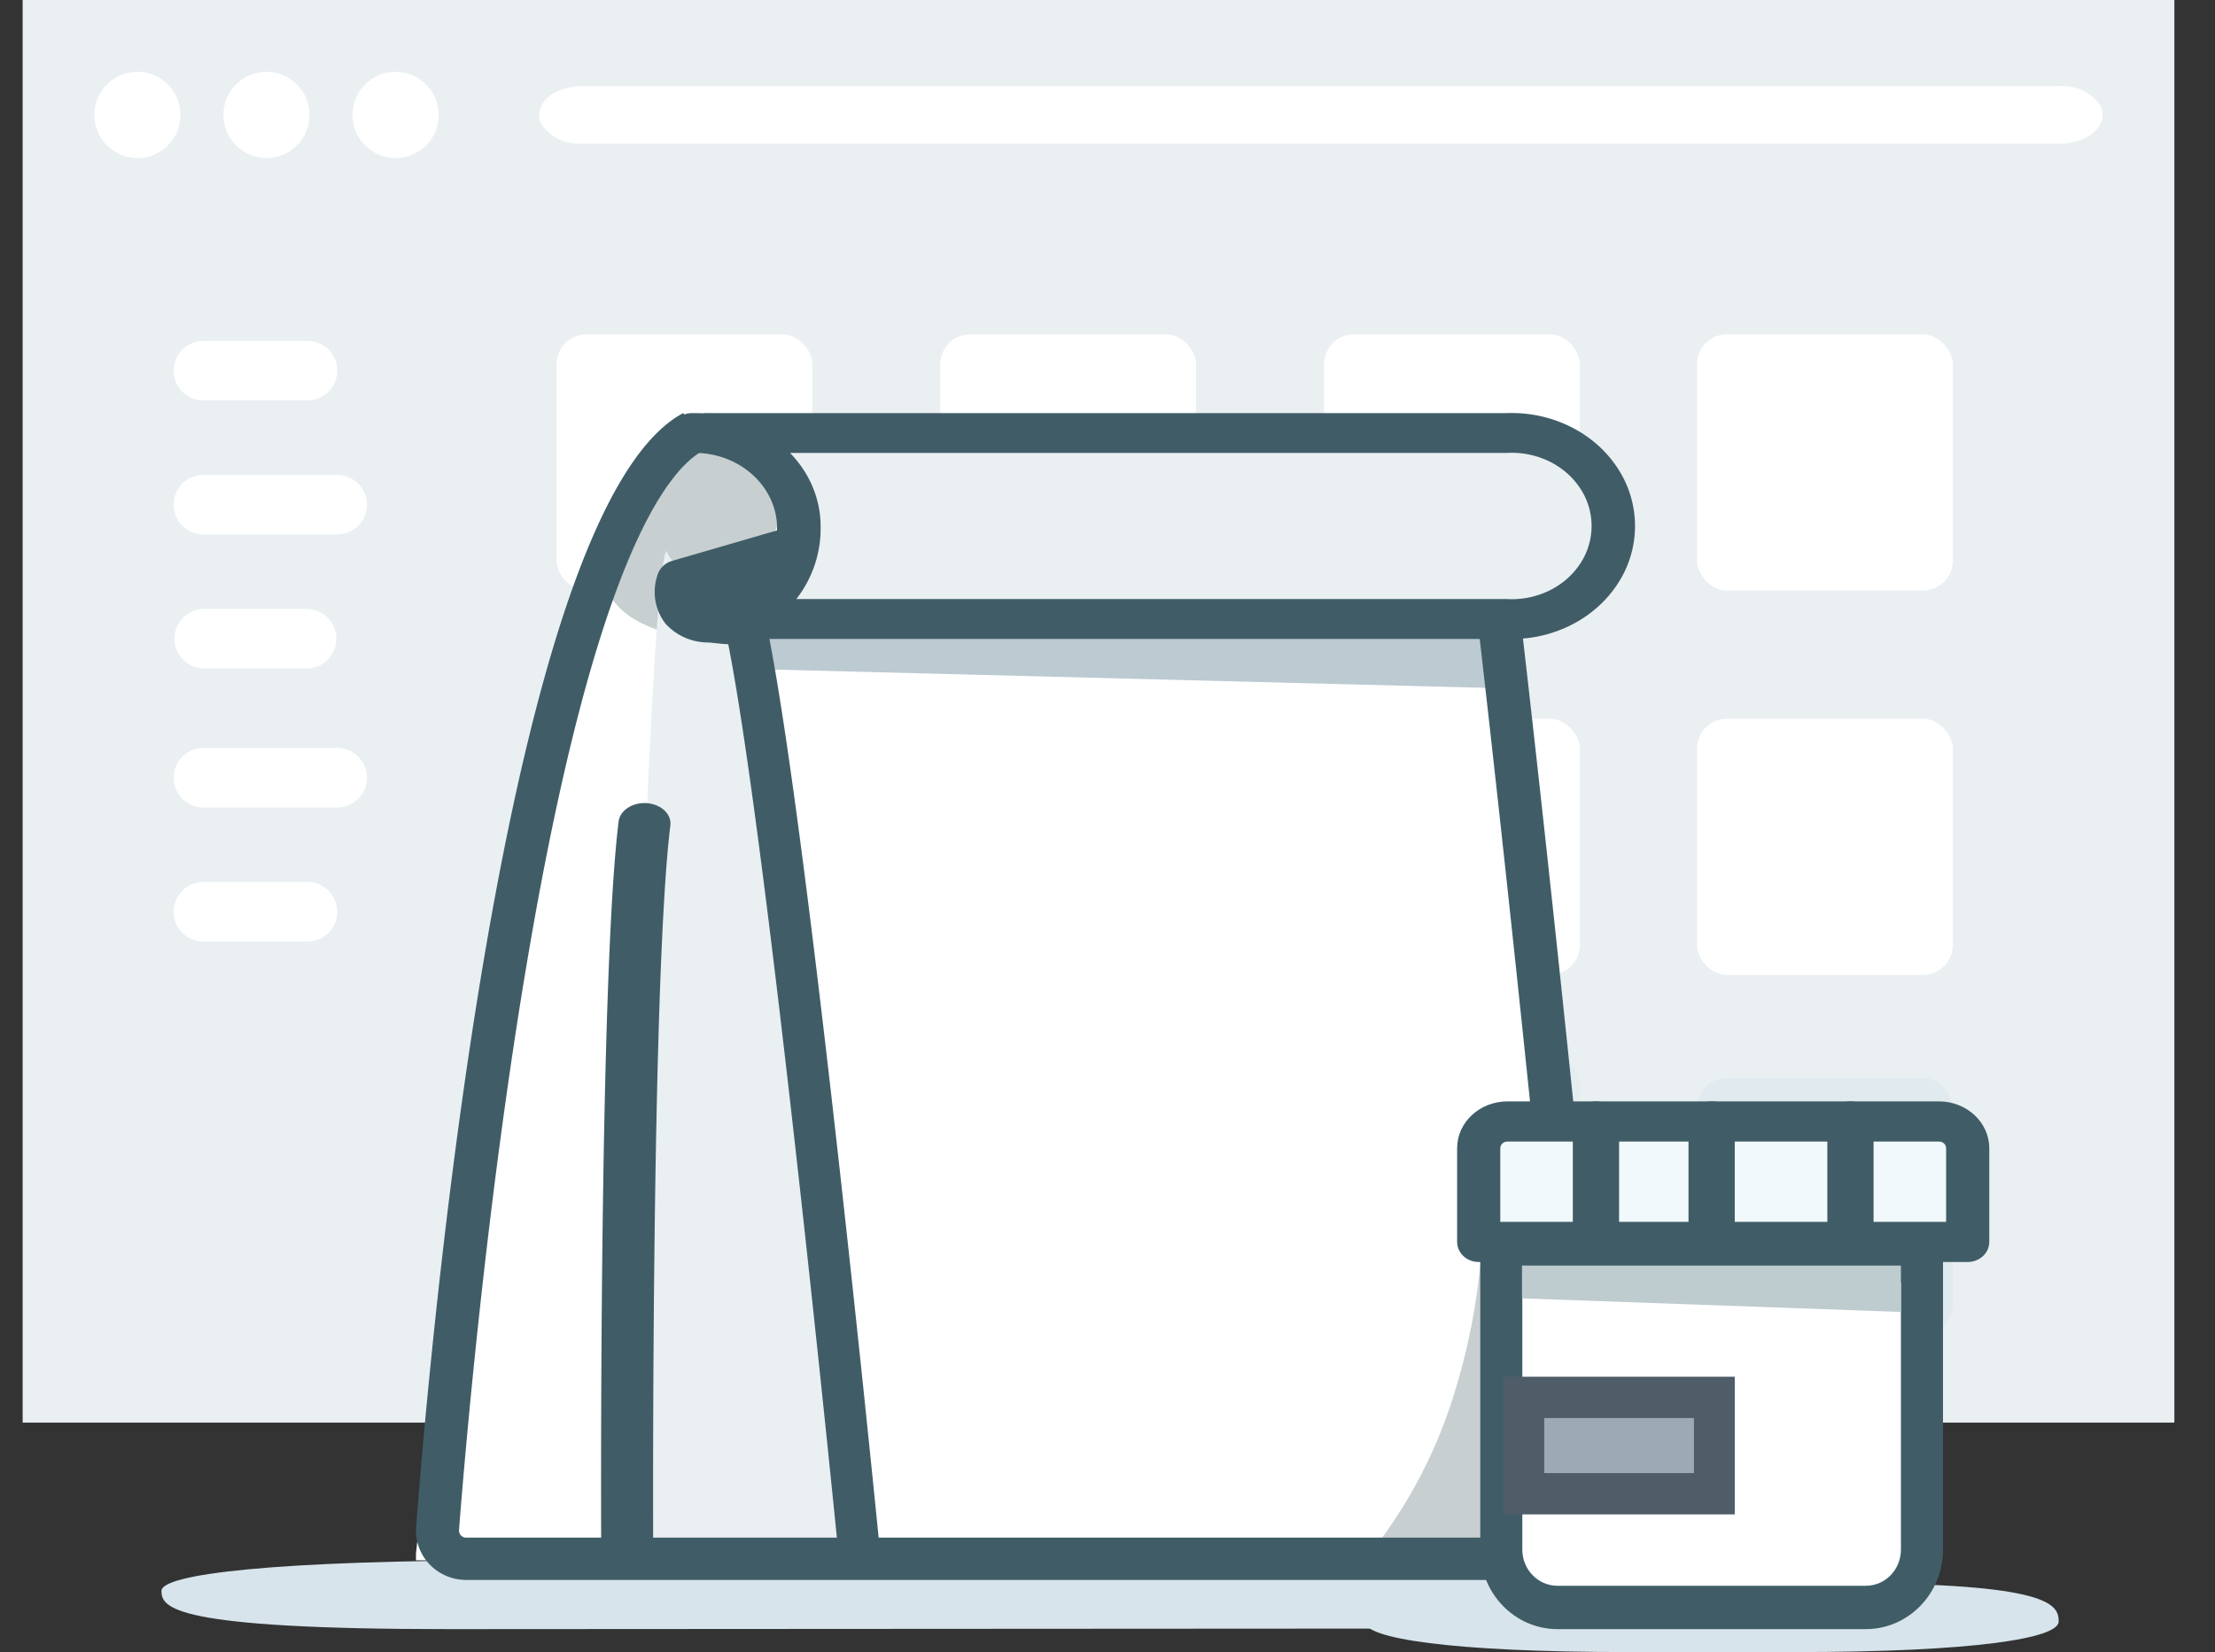 <svg width="189" height="141" fill="none" xmlns="http://www.w3.org/2000/svg"><rect width="100%" height="100%" fill="#333333" stroke="none"/><path d="M185.533 0v121.417H1.933V0h183.6z" fill="#EAEFF2"></path><rect x="80.234" y="28.531" width="21.828" height="21.871" rx="2.558" fill="#fff"></rect><rect x="112.976" y="28.531" width="21.828" height="21.871" rx="2.558" fill="#fff"></rect><rect x="80.234" y="59.379" width="21.828" height="21.871" rx="2.558" fill="#E4EDF0"></rect><rect x="47.492" y="28.531" width="21.828" height="21.871" rx="2.558" fill="#fff"></rect><rect x="47.492" y="59.379" width="21.828" height="21.871" rx="2.558" fill="#E4EDF0"></rect><rect x="112.976" y="61.34" width="21.828" height="21.871" rx="2.558" fill="#fff"></rect><rect x="112.976" y="90.043" width="21.828" height="21.871" rx="2.558" fill="#E4EDF0"></rect><rect x="144.8" y="28.531" width="21.828" height="21.871" rx="2.558" fill="#fff"></rect><rect x="144.8" y="61.34" width="21.828" height="21.871" rx="2.558" fill="#fff"></rect><rect x="144.8" y="92" width="21.828" height="21.871" rx="2.558" fill="#E1EAEE"></rect><path d="M179.221 9.002a3.943 3.943 0 00-3.558-1.647H49.669c-2.416 0-4.284 1.563-3.474 3.26a3.944 3.944 0 003.553 1.646h125.993c2.421 0 4.292-1.563 3.48-3.26zM11.725 13.49a3.676 3.676 0 003.672-3.68 3.676 3.676 0 00-3.672-3.681 3.676 3.676 0 00-3.672 3.68 3.676 3.676 0 003.672 3.68zM22.74 13.49a3.676 3.676 0 003.673-3.68 3.676 3.676 0 00-3.672-3.681 3.676 3.676 0 00-3.672 3.68 3.676 3.676 0 003.672 3.68zM33.757 13.49a3.676 3.676 0 003.672-3.68 3.676 3.676 0 00-3.672-3.681 3.676 3.676 0 00-3.672 3.68 3.676 3.676 0 003.672 3.68z" fill="#fff"></path><path fill-rule="evenodd" clip-rule="evenodd" d="M26.235 34.178h-8.88a2.54 2.54 0 01-2.538-2.542 2.54 2.54 0 012.538-2.542h8.88a2.54 2.54 0 012.538 2.542 2.54 2.54 0 01-2.538 2.542zm2.536 11.44H17.355a2.54 2.54 0 01-2.538-2.543 2.54 2.54 0 012.538-2.542h11.416c.907 0 1.744.485 2.198 1.271a2.546 2.546 0 010 2.542 2.537 2.537 0 01-2.198 1.271zM17.355 68.918h11.416a2.54 2.54 0 002.538-2.542 2.54 2.54 0 00-2.538-2.542H17.355a2.54 2.54 0 00-2.538 2.542 2.54 2.54 0 002.538 2.542zm8.88-11.864h-8.88a2.54 2.54 0 01-2.466-2.541 2.54 2.54 0 012.466-2.542h8.88a2.54 2.54 0 012.466 2.542 2.54 2.54 0 01-2.466 2.54zm-8.88 23.304h8.88a2.54 2.54 0 002.538-2.543 2.54 2.54 0 00-2.538-2.542h-8.88a2.54 2.54 0 00-2.538 2.542 2.54 2.54 0 002.538 2.543z" fill="#fff"></path><path opacity=".3" fill-rule="evenodd" clip-rule="evenodd" d="M68.357 47h21.139c.704 0 1.275.638 1.275 1.424v4.451h-3.948v9.335c0 1.334-.934 2.415-2.087 2.415h-11.62c-1.152 0-2.086-1.083-2.086-2.415v-9.335h-3.95v-4.45c0-.787.571-1.425 1.277-1.425zm50.857 0H99.838c-.646 0-1.17.638-1.17 1.424v4.451h21.717v-4.45c0-.787-.524-1.425-1.171-1.425zM71.03 88.125h15.793v9.774c0 1.091-.934 1.976-2.087 1.976h-11.62c-1.152 0-2.086-.885-2.086-1.976v-9.774zm18.466-7.833H68.357c-.706 0-1.277.638-1.277 1.425v4.45h23.69v-4.45c0-.787-.57-1.425-1.274-1.425zm11.146 7.833h15.794v9.774c0 1.091-.934 1.976-2.087 1.976h-11.62c-1.152 0-2.087-.885-2.087-1.976v-9.774zm18.572-7.833H99.838c-.646 0-1.17.638-1.17 1.425v4.45h21.717v-4.45c0-.787-.524-1.425-1.171-1.425z" fill="#BDCCCE"></path><path fill-rule="evenodd" clip-rule="evenodd" d="M126.352 52.263v.254h.002l.565 1.336c3.25 26.653 8.205 76.33 8.154 78.742l-.01.572h-99.57v-.587c4.094-37.612 13.07-90.244 26.112-95.32l.028 1.414 2.065-1.467h60.875c5.311 0 9.631 1.596 9.631 6.437-.116 4.344-3.427 7.982-7.852 8.62zm-65.939-12.72c-.24-.004-.542-.004-.395.006l.33.04.065-.046z" fill="#fff"></path><path d="M61.16 36.231h1.97c.066-.01-2.04 0-1.97 0z" fill="#E4EDF0"></path><path fill-rule="evenodd" clip-rule="evenodd" d="M51.288 47.888c0 5.787 6.764 6.944 13.528 6.944l-.47-7.136a8.705 8.705 0 002.726-6.751c0-4.629-4.509-5.788-7.422-5.69-2.915.097-8.361 6.848-8.361 12.633zm72.731 71.261a54.474 54.474 0 002.468-19.275l5.743 33.293h-15.794a41.476 41.476 0 007.583-14.018z" fill="#C8CFD1"></path><path fill-rule="evenodd" clip-rule="evenodd" d="M13.777 135.777c0 1.441.91 3.266 24.562 3.266l93.891-.055-6.169-5.82H44.185c-20.657 0-30.408 1.169-30.408 2.609zm161.884 2.616c0-1.443-.675-3.267-18.223-3.267l-13.364.055v5.82h9.025c15.328 0 22.562-1.167 22.562-2.608z" fill="#D7E4EB"></path><path d="M134.661 135.125c-17.548 0-18.225 1.825-18.225 3.268 0 1.44 7.236 2.607 22.562 2.607h9.025v-5.82l-13.362-.055z" fill="#D7E4EB"></path><path d="M56.84 47c1.913 4.066 5.242-2.548 6.462 2.428 5.057 20.63 9.702 71.603 9.702 83.739-5.438-.102-14.304-.204-19.743-.308 0 0 1.79-81.543 3.578-85.859z" fill="#EAEFF2"></path><path d="M63.133 57.072v-4.197h63.174l2.106 5.875-65.28-1.678z" fill="#BCCAD2"></path><path d="M73.202 133.166a1.781 1.781 0 01-1.762-1.615c-.072-.707-7.059-70.95-10.18-80.206a1.805 1.805 0 01.333-1.772 1.763 1.763 0 013.025.617c3.248 9.646 10.063 78.1 10.35 81.006a1.786 1.786 0 01-1.767 1.97z" fill="#405D67"></path><path d="M136.13 135.121a1.46 1.46 0 01-.969-.278H39.777a4.319 4.319 0 01-3.142-1.349 4.163 4.163 0 01-1.128-3.175c1.102-14.444 7.377-86.91 22.803-95.069l1.74 3.176c-3.121 1.649-9.204 9.4-14.922 42.763-3.762 21.941-5.625 45-5.961 49.399a.609.609 0 00.612.646h94.493l-.023-.239c-3.001-30.997-5.81-57.753-8.343-79.524l3.647-.41c2.538 21.795 5.347 48.581 8.352 79.593l.057.578h.02l.145 1.647c0 .055.008.109.01.164v.045c.063.485-.078.975-.389 1.352a1.84 1.84 0 01-1.263.663c-.131.014-.245.02-.355.02v-.002z" fill="#405D67"></path><path d="M126.471 50.917H64.944c-1 0-1.811-.878-1.811-1.96 0-1.08.81-1.957 1.81-1.957h61.528c.999 0 1.809.879 1.809 1.958 0 1.083-.81 1.96-1.809 1.96z" fill="#405D67"></path><path d="M128.103 107.598h35.893v24.66c0 2.724-2.142 4.933-4.785 4.933h-26.323c-2.643 0-4.785-2.209-4.785-4.933v-24.66z" fill="#fff"></path><path fill-rule="evenodd" clip-rule="evenodd" d="M132.889 139.042h26.322c3.633-.004 6.577-3.038 6.581-6.782v-24.661c0-1.021-.804-1.849-1.796-1.849h-35.893c-.992 0-1.796.828-1.796 1.849v24.661c.005 3.744 2.948 6.778 6.582 6.782zm-2.993-6.782v-22.811h32.305v22.811c0 1.702-1.338 3.082-2.99 3.082h-26.322c-1.653 0-2.993-1.38-2.993-3.082z" fill="#405D67"></path><path d="M59.067 36.126c4.902-.108 8.974 3.444 9.098 7.937 0 4.381-2.835 7.935-7.862 7.935h68.253c3.194.141 6.213-1.34 7.854-3.854a7.38 7.38 0 000-8.164c-1.641-2.513-4.66-3.995-7.854-3.854H60.303" fill="#EAEFF2"></path><path fill-rule="evenodd" clip-rule="evenodd" d="M60.301 54.532h68.255c3.859.143 7.494-1.661 9.473-4.704a8.954 8.954 0 000-9.87c-1.976-3.039-5.614-4.843-9.473-4.7H60.301c-.118 0-.236.01-.355.03-.291-.02-.585-.03-.883-.03-1.024 0-1.857.76-1.857 1.7s.833 1.7 1.857 1.7c3.876-.1 7.113 2.687 7.242 6.237 0 2.875-1.573 6.235-6.004 6.235-1.024 0-1.856.762-1.856 1.702 0 .938.832 1.7 1.856 1.7zm68.255-3.404H67.947a9.77 9.77 0 002.073-6.235c-.006-2.301-.934-4.52-2.611-6.237h61.147c2.533-.147 4.947 1.01 6.262 3a5.801 5.801 0 010 6.474c-1.315 1.99-3.729 3.145-6.262 2.997z" fill="#405D67"></path><path d="M128.627 95.715h36.818c1.354 0 2.454 1.022 2.454 2.284v7.997h-41.726V98c0-1.263 1.099-2.285 2.454-2.285z" fill="#F1F9FC"></path><path fill-rule="evenodd" clip-rule="evenodd" d="M126.173 107.708h41.726c.481.003.946-.176 1.302-.501.34-.311.535-.75.538-1.212v-7.996c0-2.209-1.924-3.999-4.294-3.999h-36.818c-2.371 0-4.294 1.79-4.294 4v7.995c0 .946.824 1.713 1.84 1.713zm39.884-3.427h-38.042v-6.282c0-.317.273-.572.612-.572h36.818c.338 0 .612.255.612.572v6.282z" fill="#405D67"></path><path fill-rule="evenodd" clip-rule="evenodd" d="M136.177 107.708c-1.089 0-1.973-.767-1.973-1.713v-10.28c0-.949.884-1.715 1.973-1.715 1.091 0 1.975.766 1.975 1.715v10.278c0 .948-.884 1.717-1.975 1.717v-.002zm9.872 0c-1.09 0-1.975-.767-1.975-1.713v-10.28c0-.949.885-1.715 1.975-1.715 1.091 0 1.974.766 1.974 1.715v10.278c0 .948-.883 1.717-1.974 1.717v-.002zm9.871-1.713c0 .946.883 1.713 1.975 1.713v.002c1.089 0 1.973-.769 1.973-1.717V95.715c0-.949-.884-1.715-1.973-1.715-1.092 0-1.975.766-1.975 1.715v10.28z" fill="#405D67"></path><path d="M130.024 119.262h16.259v8.225h-16.259v-8.225z" fill="#9CAAB4"></path><path fill-rule="evenodd" clip-rule="evenodd" d="M128.28 129.25h19.743V117.5H128.28v11.75zm16.259-3.525h-12.774v-4.7h12.774v4.7z" fill="#4F5D68"></path><path d="M129.867 110.809v-2.797h32.334v3.96l-32.334-1.163z" fill="#BECBCF"></path><path d="M60.37 53a2.566 2.566 0 01-2.172-1.03 2.42 2.42 0 01-.304-2.336l8.021-2.142L60.371 53z" fill="#405D67"></path><path d="M60.369 54.833a4.905 4.905 0 01-3.583-1.602 4.434 4.434 0 01-.73-4.001c.158-.671.674-1.2 1.34-1.373l9.684-2.814c.824-.223.033.797.465 1.512a1.8 1.8 0 01-.285 2.22l-4.127 6.058c-.355.354-2.259 0-2.764 0zM53.512 133.166c-1.224 0-2.217-.781-2.217-1.744-.009-1.949-.166-47.87 1.489-61.308.077-.62.57-1.16 1.29-1.418a2.738 2.738 0 012.209.17c.644.361.993.966.917 1.585-1.634 13.262-1.468 60.485-1.468 60.959 0 .963-.994 1.743-2.22 1.743v.013z" fill="#405D67"></path></svg>